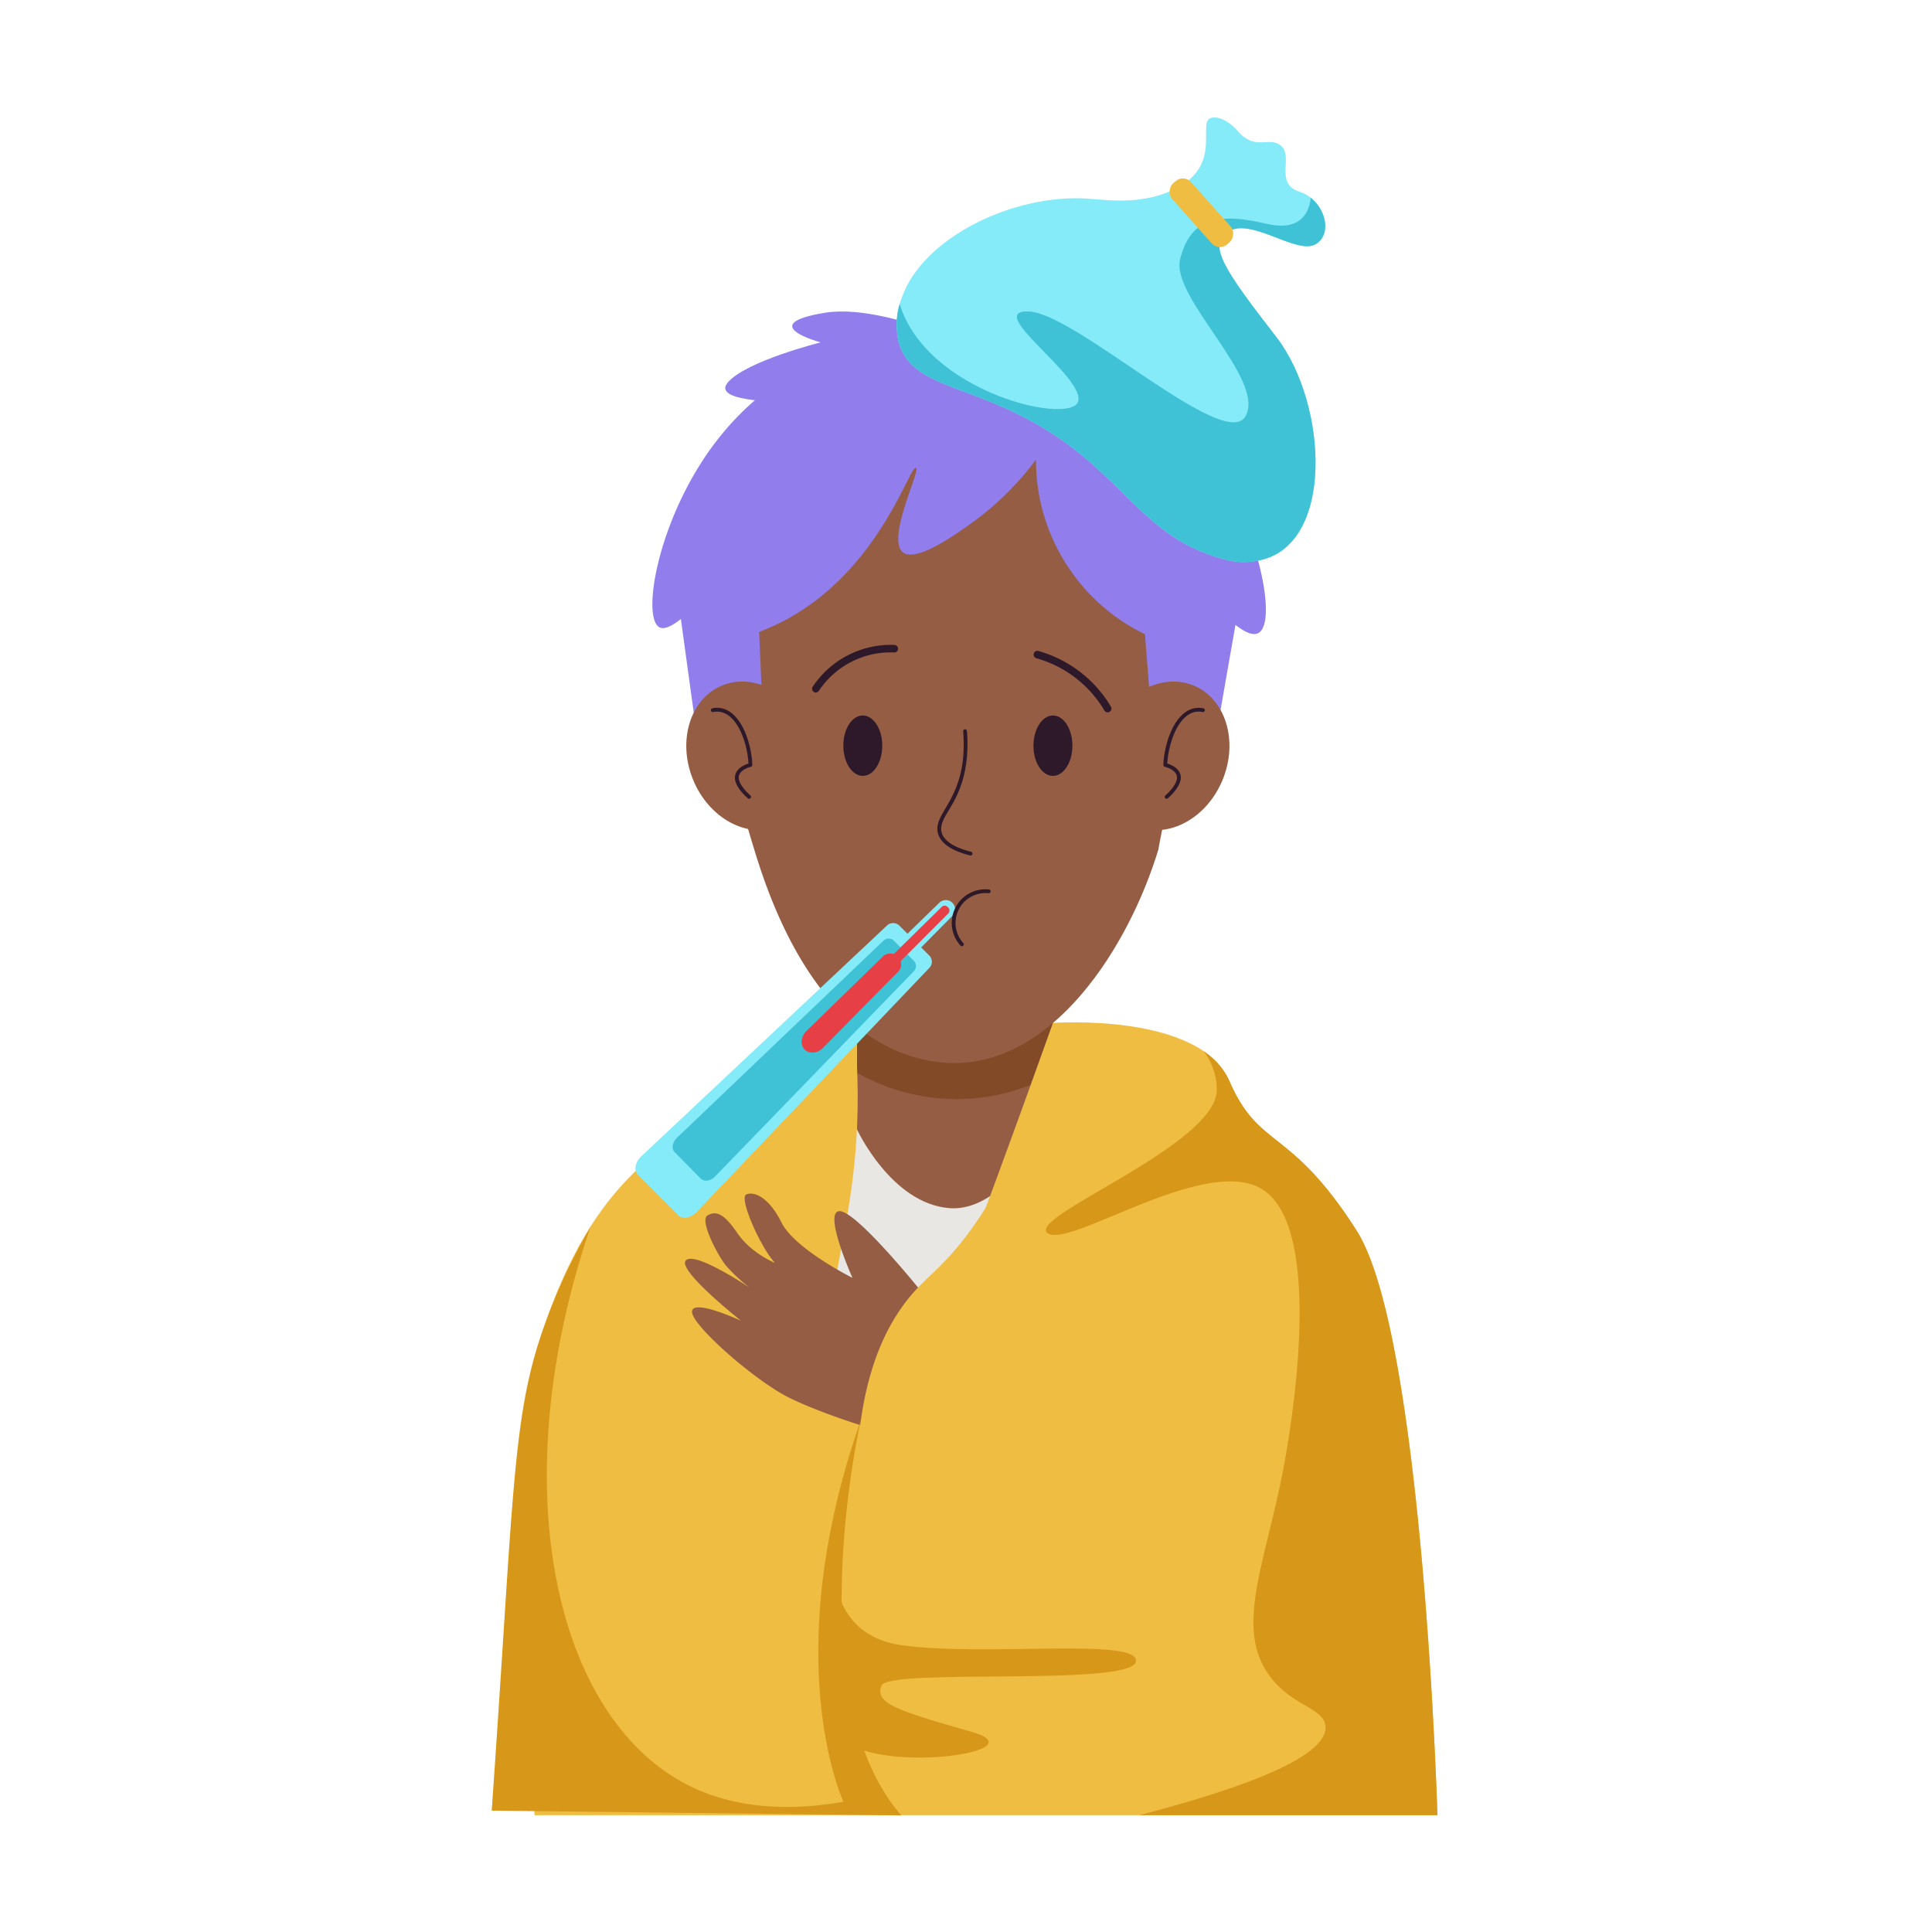 <svg height="512" viewBox="0 0 512 512" width="512" xmlns="http://www.w3.org/2000/svg" xmlns:xlink="http://www.w3.org/1999/xlink"><clipPath id="clip-path"><path d="m227.08 239.87h51.96v93.25h-51.96z"/></clipPath><clipPath id="clip-path-2"><path d="m288.65 52.66c-20.25-1.46-44 10.42-49.59 26a19.65 19.65 0 0 0 -.94 11.81c3.4 12.93 20 10.9 40.92 24.56 20 13 25 28.34 46.58 33.48a18.4 18.4 0 0 0 7.78.07c20.42-3.8 18.53-41.57 4.83-59.28s-18.7-24.8-12.42-28.11 17.87 6.38 22.82 3.54 2.35-11.8-4.26-13.93-1.65-9-4.72-12-6.85 1.42-11.57-4c-3-3.44-6-4.09-7.37-3.46-2.45 1.11.55 7.59-3 13.37a14.31 14.31 0 0 1 -5.67 5c-8.59 4.76-18.67 3.29-23.39 2.95z"/></clipPath><g id="Sick"><g clip-path="url(#clip-path)"><path d="m227.08 239.87h51.96v93.25h-51.96z" fill="#955d43"/><path d="m221.26 280.51c18 13.32 42.44 14.79 62.06 1.57q.44-16.8.88-33.59h-60.71z" fill="#834a27"/></g><path d="m247 297.43c-19.66 1.38-56.95 4-73.51 24.4-11.77 14.5-4 25.57 3.63 122.22l159-.25a561.31 561.31 0 0 1 .44-56.92c2.74-47.25 9.35-59.18-2.52-71.95-20.57-22.15-70.52-18.65-87.04-17.5z" fill="#e8e7e3"/><path d="m272.73 98.93s-35.19-19.12-54.07-16.05-1.19 7.86-1.19 7.86-19.59 4.89-24.55 10.56 17.24 5.19 17.24 5.19z" fill="#917eec"/><path d="m227.08 299.25s9.11 19.74 24.54 20.92 27.38-23.65 27.38-23.65-36.89-8.52-51.92 2.73z" fill="#955d43"/><path d="m227.08 281.73c2.27 46.39-13.67 63.88-3.54 86.61 2 4.41 4.34 9.75 8.18 10.07 6.6.56 13.21-14.09 32.27-65.79 6.18-16.78 11.29-31 15.05-41.53 0 0 38.86-2.85 46.77 15.4s16.1 12 33.73 39.66 21.4 154.9 21.4 154.9h-239.26s-10.68-95.05 4.41-134.75 34.24-42 47.8-58.57 33.19-13.84 33.19-13.84z" fill="#efbd42"/><path d="m243.29 341.21s-16.57-20.5-20.87-20.24 3.49 17.67 3.49 17.67-15.3-7.64-18.79-14.64-7.51-8.36-9.39-7.42 3.62 13.68 7.65 18.11c0 0-6.31-2.54-9.93-7.85s-5.64-6-7.92-4.76 2.68 10.6 4.83 13.28a45.47 45.47 0 0 0 6.29 5.88s-14.48-9.77-16.89-7.22 14.63 16 14.63 16-12.89-6-13-2.41 16.77 18.38 25.77 22.81 22.68 8.46 22.68 8.46 12.16-21.18 11.45-37.67z" fill="#955d43"/><path d="m272.65 292.78a94.4 94.4 0 0 1 -17.95 36.52c-4.84 6-8.31 8.66-11.41 11.91-8.65 9.08-17.34 25.65-16.21 58.61l32.39-9.44 16.33-27.71z" fill="#efbd42"/><path d="m314.94 182.32c-.34 10.38-6.61 34.52-7.95 42.78-7.9 26-28.23 58-55.88 56.58-33.54-2-47-43-50.89-55.46-4.14-13.39-7.51-26.38-8.08-28.36a40.57 40.57 0 0 1 -1.45-14c-.68-2.76-1.37-5.43-2-7.86 0 0 1.12-54.43 39.68-68.21.35-.07.68-.1 1-.16 18.65-7.17 34.46-4.37 45.5.15h.13a48.41 48.41 0 0 1 16.84 10.32c22 20.69 22.8 57.9 22.8 57.9a45.7 45.7 0 0 1 .3 6.32z" fill="#955d43"/><g fill="#2d1929"><path d="m257.08 226.7c-4.88-1.24-7.73-3.17-8.48-5.75-1.67-5.74 8.09-9.12 6.65-27.14a.5.5 0 1 1 1-.08c.54 6.76-.46 12.73-3 17.77-2 4-4.46 6.49-3.68 9.17.64 2.21 3.26 3.91 7.77 5.06a.5.5 0 0 1 -.26.97z"/><path d="m284.2 197.62c0 4.41-2.32 8-5.17 8s-5.16-3.57-5.15-8 2.31-8 5.17-8 5.15 3.6 5.15 8z"/><path d="m293.55 188.78a1 1 0 0 1 -.86-.48 30.58 30.58 0 0 0 -18.11-13.88 1 1 0 0 1 .54-1.92 32.62 32.62 0 0 1 19.28 14.77 1 1 0 0 1 -.85 1.51z"/><path d="m233.81 197.61c0 4.41-2.3 8-5.15 8s-5.17-3.56-5.17-8 2.3-8 5.15-8 5.17 3.6 5.17 8z"/><path d="m216.21 183.53a1 1 0 0 1 -.83-1.55 24.86 24.86 0 0 1 21.62-11.07 1 1 0 0 1 1 1 1 1 0 0 1 -1 1 22.84 22.84 0 0 0 -20 10.18 1 1 0 0 1 -.79.44z"/></g><path d="m236.74 254.78a2.71 2.71 0 0 1 .17-3.84l12.09-11.78a2.46 2.46 0 0 1 3.46 3.49l-11.88 12a2.71 2.71 0 0 1 -3.84.13z" fill="#86ebf9"/><path d="m179.71 322.05-10.66-10.73c-1.15-1.16-.73-3.37.92-4.91l65.08-61.13a2.36 2.36 0 0 1 3.27 0l8 8a2.34 2.34 0 0 1 -.07 3.26l-61.61 64.63c-1.58 1.64-3.78 2.04-4.93.88z" fill="#86ebf9"/><path d="m185.71 312.35-6.91-7c-.92-.93-.62-2.67.65-3.88l54.66-52.17a2 2 0 0 1 2.73-.06l5.4 5.45a2 2 0 0 1 -.08 2.72l-52.57 54.28c-1.22 1.31-2.97 1.58-3.88.66z" fill="#40c2d6"/><path d="m213.69 273.25 20-19.48a2.87 2.87 0 1 1 4 4.06l-19.59 19.87c-1.45 1.47-3.64 1.67-4.87.43s-.94-3.51.46-4.88z" fill="#e73f46"/><path d="m215.87 275.5a1.41 1.41 0 0 0 2 .06l33.51-33.56a1.14 1.14 0 0 0 -.17-1.57 1.13 1.13 0 0 0 -1.56-.18l-33.83 33.27a1.42 1.42 0 0 0 .05 1.98z" fill="#e73f46"/><path d="m254.91 250.76a.46.46 0 0 1 -.37-.17 8.92 8.92 0 0 1 7.52-14.87.5.5 0 0 1 .46.54.52.52 0 0 1 -.54.46 7.92 7.92 0 0 0 -6.69 13.21.5.5 0 0 1 -.38.83z" fill="#2d1929"/><path d="m333.41 167.8c-.91.45-2.59.47-6-2.2q-2.81 16-5.59 32l-16.27-2.6-2.13-26.91a51.28 51.28 0 0 1 -28.88-46.28 77.88 77.88 0 0 1 -17.32 17c-4.39 3.12-14.5 10.29-17.94 7.55-4.48-3.55 4.76-21.77 3.46-22.35-1.86-.82-11 32-41.56 43.45l1.26 29-17 3.87q-2.52-18.15-5-36.3c-3.27 2.62-4.84 2.64-5.67 2.21-5.05-2.63-.06-31 16.55-51.19a73.37 73.37 0 0 1 22.49-18.39 77.81 77.81 0 0 1 17.63-6.22c26.33-5.43 51.61 9.68 56.66 12.82a23.48 23.48 0 0 1 11.3-1c5.36.92 11.13 4 18.3 13.6 15.14 20.25 21.37 49.14 15.71 51.94z" fill="#917eec"/><path d="m316.23 181.63c-8.5-3.43-18.76 2.16-22.93 12.47s-.66 21.47 7.83 24.9 18.76-2.15 22.93-12.47.66-21.46-7.83-24.9z" fill="#955d43"/><path d="m309.17 211.68a.5.5 0 0 1 -.33-.88c.89-.75 3.18-3.07 3.08-4.81-.11-2.06-3.18-2.77-3.21-2.78a.5.5 0 0 1 -.4-.5c.26-6.84 3.89-16.32 10.57-15a.5.5 0 0 1 .4.59.51.51 0 0 1 -.59.39c-5.85-1.17-9 7.69-9.36 13.65 1 .31 3.46 1.29 3.59 3.58.15 2.59-3.29 5.51-3.43 5.63a.51.51 0 0 1 -.32.13z" fill="#2d1929"/><path d="m214.39 194.1c-4.17-10.31-14.43-15.9-22.93-12.47s-12 14.58-7.83 24.9 14.44 15.9 22.93 12.47 12-14.58 7.83-24.9z" fill="#955d43"/><path d="m198.52 211.68a.51.51 0 0 1 -.32-.12c-.14-.12-3.58-3-3.43-5.63.13-2.29 2.59-3.27 3.59-3.58-.34-6-3.5-14.82-9.36-13.65a.5.5 0 0 1 -.2-1c6.69-1.33 10.32 8.15 10.57 15a.49.49 0 0 1 -.39.5s-3.1.72-3.21 2.78c-.1 1.74 2.19 4.06 3.08 4.81a.5.5 0 0 1 -.33.89z" fill="#2d1929"/><g clip-path="url(#clip-path-2)"><path d="m288.65 52.66c-20.25-1.46-44 10.42-49.59 26a19.65 19.65 0 0 0 -.94 11.81c3.4 12.93 20 10.9 40.92 24.56 20 13 25 28.34 46.58 33.48a18.4 18.4 0 0 0 7.78.07c20.42-3.8 18.53-41.57 4.83-59.28s-18.7-24.8-12.42-28.11 17.87 6.38 22.82 3.54 2.35-11.8-4.26-13.93-1.65-9-4.72-12-6.85 1.42-11.57-4c-3-3.44-6-4.09-7.37-3.46-2.45 1.11.55 7.59-3 13.37a14.31 14.31 0 0 1 -5.67 5c-8.59 4.76-18.67 3.29-23.39 2.95z" fill="#86ebf9"/><path d="m347.36 49.36s1.88 13.22-11.89 9.91-20.22-.63-22.74 9.45 22.76 31.79 17.36 41.55-44.8-27.12-57.36-27.72 15.45 17.66 12.93 24-43.9-3.47-48.08-29.6l-10.19 14.47 18.92 20.5 45.46 22.28 27 26.13 34.87-9.13 8.5-32.74-14.46-38.09 10.7-11 1.26-14.8z" fill="#40c2d6"/></g><rect fill="#efbd42" height="6.72" rx="2.92" transform="matrix(.666 .746 -.746 .666 148.47 -218.65)" width="21.61" x="307.51" y="53.05"/><path d="m228.07 376.36c.16-.52.17-.5 0 0z" fill="#d7981a"/><path d="m228.11 376.4c-22.28 63.6-4.58 101.08-4.58 101.08-22.3 3.94-35.88-1.44-42.7-5.2-34.07-18.8-47.51-79-24.36-147.07a154 154 0 0 0 -10.34 21.13c-10.62 26.71-9.47 43.11-15.82 133.5l108.55 1.25c-26.41-30.18-12.04-98.82-10.75-104.69z" fill="#d7981a"/><path d="m359.54 326.15c-17.63-27.7-25.82-21.4-33.73-39.66a18.62 18.62 0 0 0 -6.89-7.95 16.71 16.71 0 0 1 3.54 10.46c-.47 14.64-50.53 33.53-44.86 37.78s41.12-20.44 56.45-11.87c16.9 9.44 8.37 60.84 6.84 69.95-4.68 27.94-14.42 46.05-4.26 59.5 6 7.94 14.4 8.28 14.64 13.22.28 5.78-10.83 13.43-49.34 23.45h79s-3.76-127.17-21.39-154.88z" fill="#d7981a"/><path d="m221.41 409.28s-4.41 23.61 17.59 26.72 63.59-2.2 62 4.41-65.49 1.57-67.38 6.29 4.1 6.61 23.93 12.28-32.47 12.52-36.56-1.26-5.57-40.57.42-48.44z" fill="#d7981a"/></g></svg>